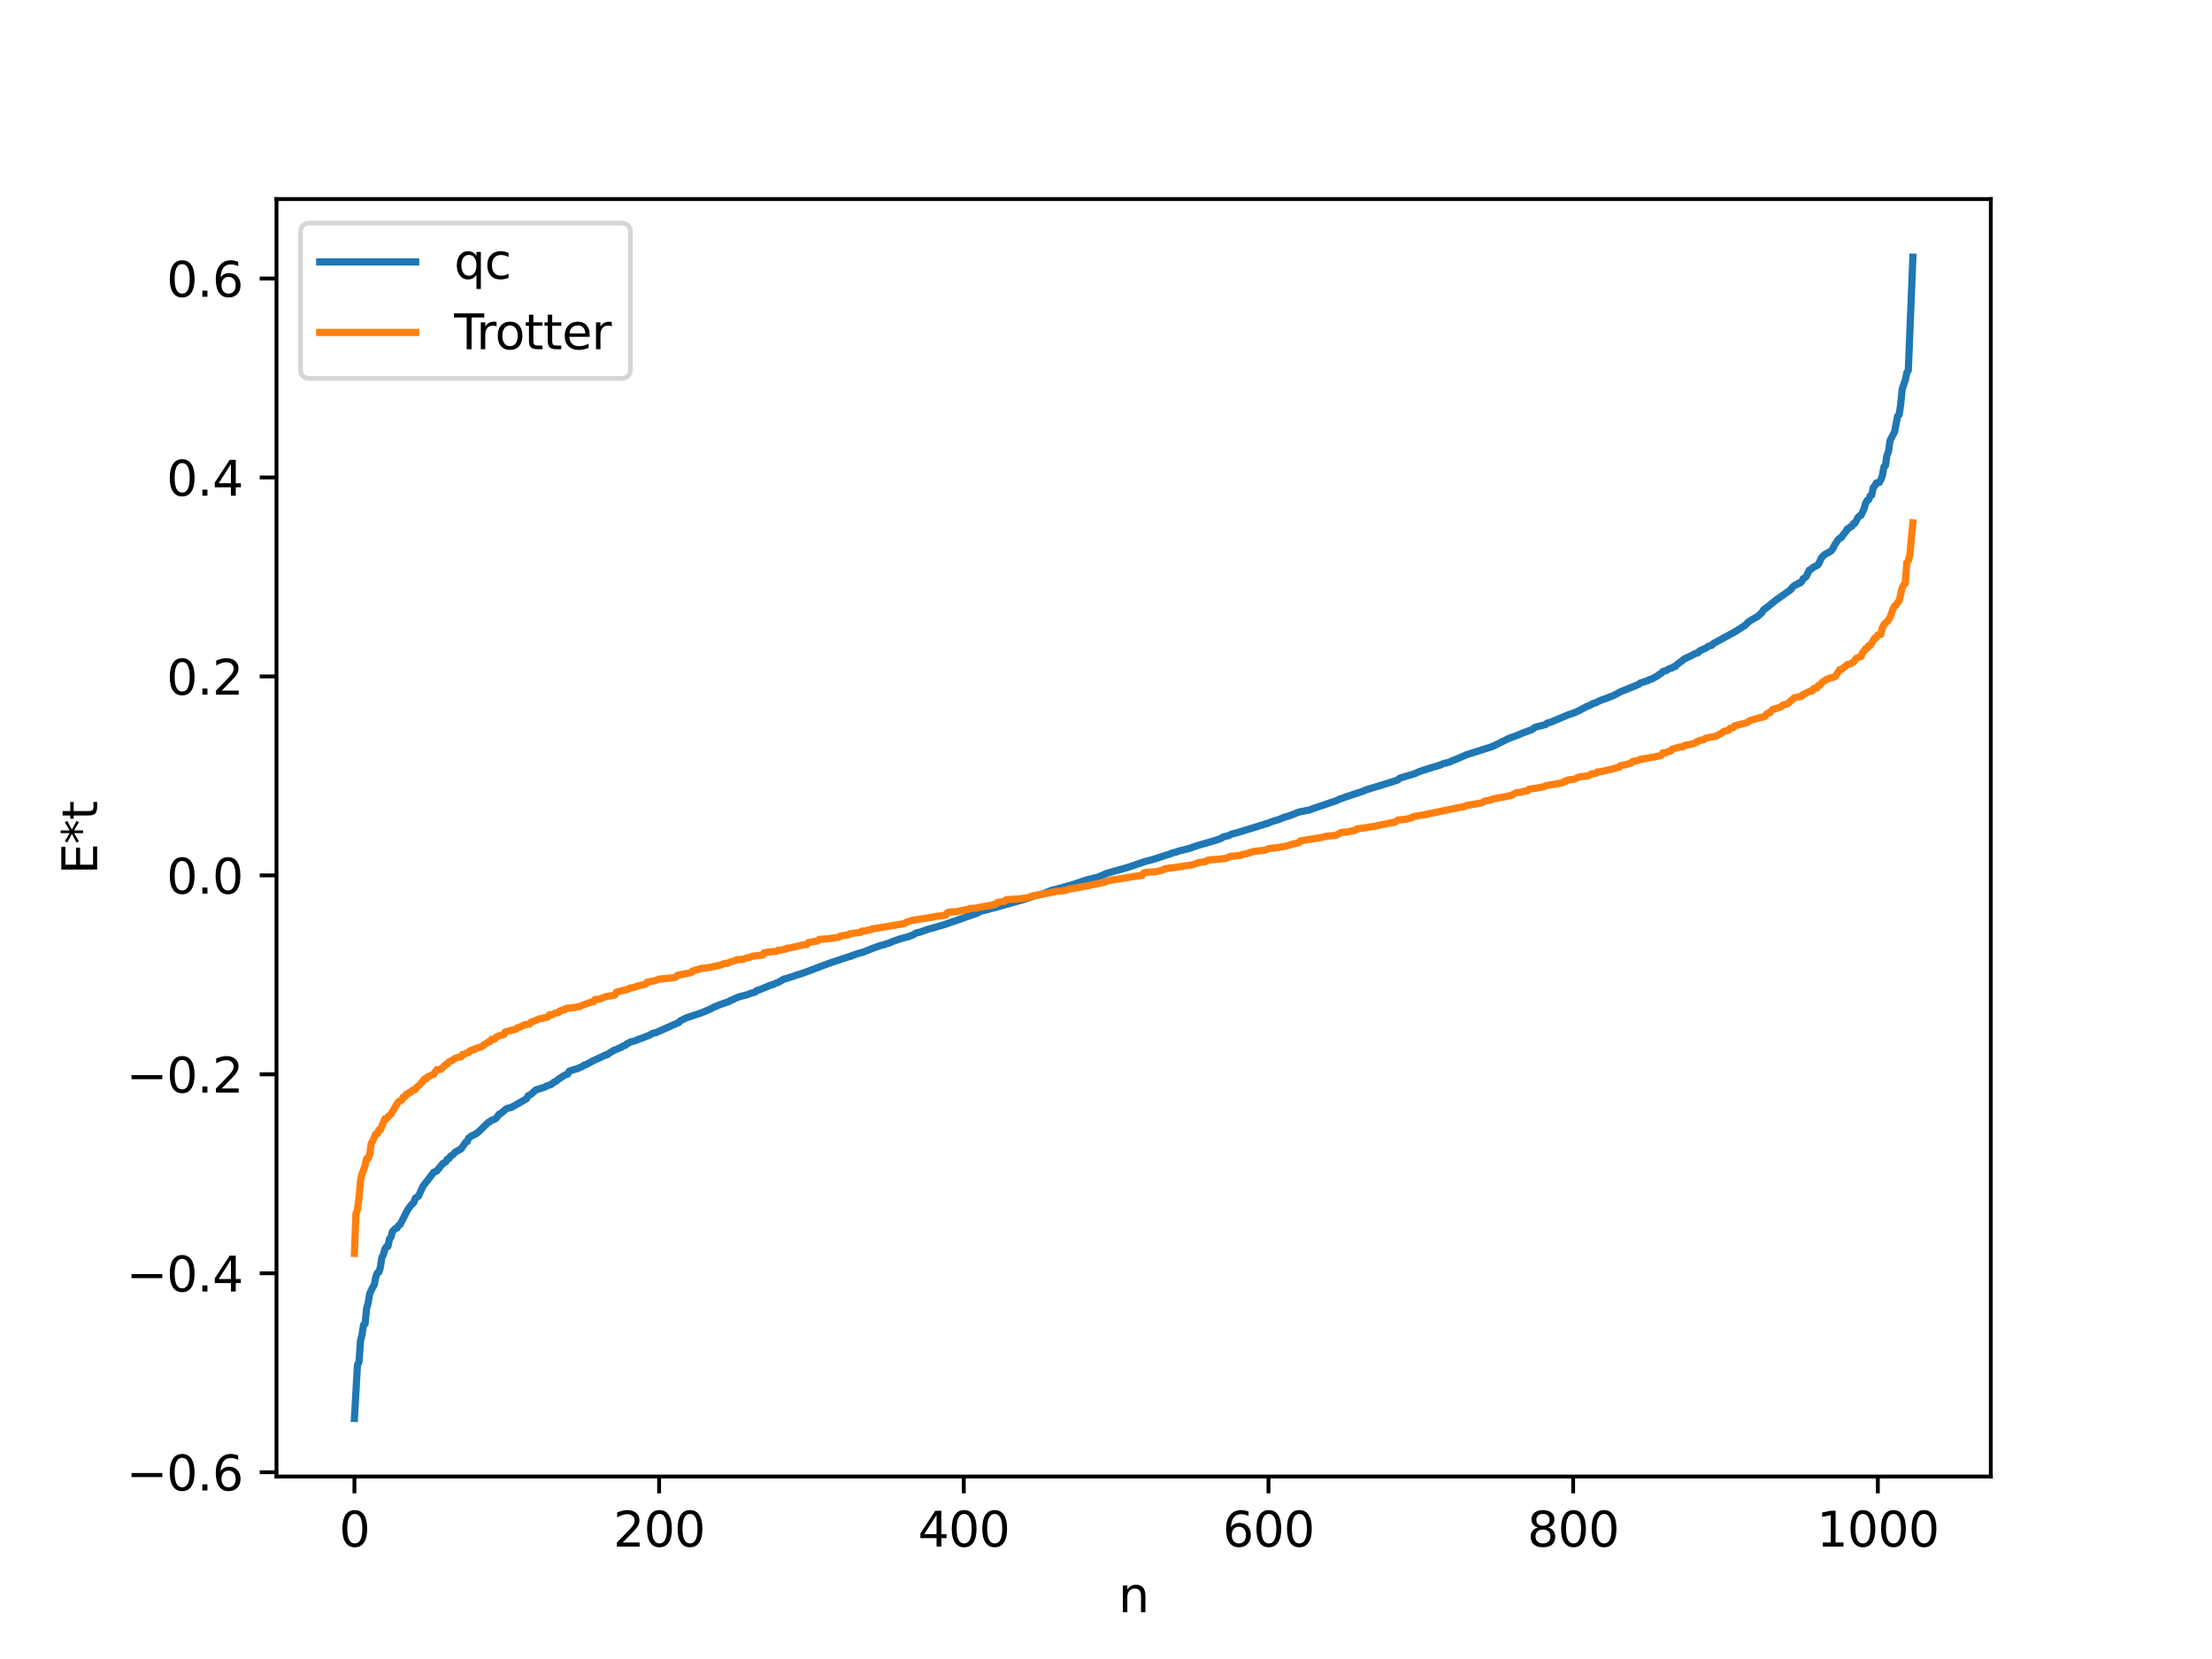 <?xml version="1.0" encoding="utf-8" standalone="no"?>
<!DOCTYPE svg PUBLIC "-//W3C//DTD SVG 1.1//EN"
  "http://www.w3.org/Graphics/SVG/1.1/DTD/svg11.dtd">
<svg xmlns:xlink="http://www.w3.org/1999/xlink" width="460.8pt" height="345.6pt" viewBox="0 0 460.8 345.6" xmlns="http://www.w3.org/2000/svg" version="1.1">
 <defs>
  <style type="text/css">*{stroke-linejoin: round; stroke-linecap: butt}</style>
 </defs>
 <g id="figure_1">
  <g id="patch_1">
   <path d="M 0 345.6 
L 460.8 345.6 
L 460.8 0 
L 0 0 
z
" style="fill: #ffffff"/>
  </g>
  <g id="axes_1">
   <g id="patch_2">
    <path d="M 57.6 307.584 
L 414.72 307.584 
L 414.72 41.472 
L 57.6 41.472 
z
" style="fill: #ffffff"/>
   </g>
   <g id="matplotlib.axis_1">
    <g id="xtick_1">
     <g id="line2d_1">
      <defs>
       <path id="m296b16ebe5" d="M 0 0 
L 0 3.5 
" style="stroke: #000000; stroke-width: 0.8"/>
      </defs>
      <g>
       <use xlink:href="#m296b16ebe5" x="73.833" y="307.584" style="stroke: #000000; stroke-width: 0.8"/>
      </g>
     </g>
     <g id="text_1">
      <!-- 0 -->
      <g transform="translate(70.651 322.182) scale(0.1 -0.1)">
       <defs>
        <path id="DejaVuSans-30" d="M 2034 4250 
Q 1547 4250 1301 3770 
Q 1056 3291 1056 2328 
Q 1056 1369 1301 889 
Q 1547 409 2034 409 
Q 2525 409 2770 889 
Q 3016 1369 3016 2328 
Q 3016 3291 2770 3770 
Q 2525 4250 2034 4250 
z
M 2034 4750 
Q 2819 4750 3233 4129 
Q 3647 3509 3647 2328 
Q 3647 1150 3233 529 
Q 2819 -91 2034 -91 
Q 1250 -91 836 529 
Q 422 1150 422 2328 
Q 422 3509 836 4129 
Q 1250 4750 2034 4750 
z
" transform="scale(0.016)"/>
       </defs>
       <use xlink:href="#DejaVuSans-30"/>
      </g>
     </g>
    </g>
    <g id="xtick_2">
     <g id="line2d_2">
      <g>
       <use xlink:href="#m296b16ebe5" x="137.304" y="307.584" style="stroke: #000000; stroke-width: 0.8"/>
      </g>
     </g>
     <g id="text_2">
      <!-- 200 -->
      <g transform="translate(127.76 322.182) scale(0.1 -0.1)">
       <defs>
        <path id="DejaVuSans-32" d="M 1228 531 
L 3431 531 
L 3431 0 
L 469 0 
L 469 531 
Q 828 903 1448 1529 
Q 2069 2156 2228 2338 
Q 2531 2678 2651 2914 
Q 2772 3150 2772 3378 
Q 2772 3750 2511 3984 
Q 2250 4219 1831 4219 
Q 1534 4219 1204 4116 
Q 875 4013 500 3803 
L 500 4441 
Q 881 4594 1212 4672 
Q 1544 4750 1819 4750 
Q 2544 4750 2975 4387 
Q 3406 4025 3406 3419 
Q 3406 3131 3298 2873 
Q 3191 2616 2906 2266 
Q 2828 2175 2409 1742 
Q 1991 1309 1228 531 
z
" transform="scale(0.016)"/>
       </defs>
       <use xlink:href="#DejaVuSans-32"/>
       <use xlink:href="#DejaVuSans-30" x="63.623"/>
       <use xlink:href="#DejaVuSans-30" x="127.246"/>
      </g>
     </g>
    </g>
    <g id="xtick_3">
     <g id="line2d_3">
      <g>
       <use xlink:href="#m296b16ebe5" x="200.775" y="307.584" style="stroke: #000000; stroke-width: 0.8"/>
      </g>
     </g>
     <g id="text_3">
      <!-- 400 -->
      <g transform="translate(191.231 322.182) scale(0.1 -0.1)">
       <defs>
        <path id="DejaVuSans-34" d="M 2419 4116 
L 825 1625 
L 2419 1625 
L 2419 4116 
z
M 2253 4666 
L 3047 4666 
L 3047 1625 
L 3713 1625 
L 3713 1100 
L 3047 1100 
L 3047 0 
L 2419 0 
L 2419 1100 
L 313 1100 
L 313 1709 
L 2253 4666 
z
" transform="scale(0.016)"/>
       </defs>
       <use xlink:href="#DejaVuSans-34"/>
       <use xlink:href="#DejaVuSans-30" x="63.623"/>
       <use xlink:href="#DejaVuSans-30" x="127.246"/>
      </g>
     </g>
    </g>
    <g id="xtick_4">
     <g id="line2d_4">
      <g>
       <use xlink:href="#m296b16ebe5" x="264.246" y="307.584" style="stroke: #000000; stroke-width: 0.8"/>
      </g>
     </g>
     <g id="text_4">
      <!-- 600 -->
      <g transform="translate(254.702 322.182) scale(0.1 -0.1)">
       <defs>
        <path id="DejaVuSans-36" d="M 2113 2584 
Q 1688 2584 1439 2293 
Q 1191 2003 1191 1497 
Q 1191 994 1439 701 
Q 1688 409 2113 409 
Q 2538 409 2786 701 
Q 3034 994 3034 1497 
Q 3034 2003 2786 2293 
Q 2538 2584 2113 2584 
z
M 3366 4563 
L 3366 3988 
Q 3128 4100 2886 4159 
Q 2644 4219 2406 4219 
Q 1781 4219 1451 3797 
Q 1122 3375 1075 2522 
Q 1259 2794 1537 2939 
Q 1816 3084 2150 3084 
Q 2853 3084 3261 2657 
Q 3669 2231 3669 1497 
Q 3669 778 3244 343 
Q 2819 -91 2113 -91 
Q 1303 -91 875 529 
Q 447 1150 447 2328 
Q 447 3434 972 4092 
Q 1497 4750 2381 4750 
Q 2619 4750 2861 4703 
Q 3103 4656 3366 4563 
z
" transform="scale(0.016)"/>
       </defs>
       <use xlink:href="#DejaVuSans-36"/>
       <use xlink:href="#DejaVuSans-30" x="63.623"/>
       <use xlink:href="#DejaVuSans-30" x="127.246"/>
      </g>
     </g>
    </g>
    <g id="xtick_5">
     <g id="line2d_5">
      <g>
       <use xlink:href="#m296b16ebe5" x="327.717" y="307.584" style="stroke: #000000; stroke-width: 0.8"/>
      </g>
     </g>
     <g id="text_5">
      <!-- 800 -->
      <g transform="translate(318.173 322.182) scale(0.1 -0.1)">
       <defs>
        <path id="DejaVuSans-38" d="M 2034 2216 
Q 1584 2216 1326 1975 
Q 1069 1734 1069 1313 
Q 1069 891 1326 650 
Q 1584 409 2034 409 
Q 2484 409 2743 651 
Q 3003 894 3003 1313 
Q 3003 1734 2745 1975 
Q 2488 2216 2034 2216 
z
M 1403 2484 
Q 997 2584 770 2862 
Q 544 3141 544 3541 
Q 544 4100 942 4425 
Q 1341 4750 2034 4750 
Q 2731 4750 3128 4425 
Q 3525 4100 3525 3541 
Q 3525 3141 3298 2862 
Q 3072 2584 2669 2484 
Q 3125 2378 3379 2068 
Q 3634 1759 3634 1313 
Q 3634 634 3220 271 
Q 2806 -91 2034 -91 
Q 1263 -91 848 271 
Q 434 634 434 1313 
Q 434 1759 690 2068 
Q 947 2378 1403 2484 
z
M 1172 3481 
Q 1172 3119 1398 2916 
Q 1625 2713 2034 2713 
Q 2441 2713 2670 2916 
Q 2900 3119 2900 3481 
Q 2900 3844 2670 4047 
Q 2441 4250 2034 4250 
Q 1625 4250 1398 4047 
Q 1172 3844 1172 3481 
z
" transform="scale(0.016)"/>
       </defs>
       <use xlink:href="#DejaVuSans-38"/>
       <use xlink:href="#DejaVuSans-30" x="63.623"/>
       <use xlink:href="#DejaVuSans-30" x="127.246"/>
      </g>
     </g>
    </g>
    <g id="xtick_6">
     <g id="line2d_6">
      <g>
       <use xlink:href="#m296b16ebe5" x="391.188" y="307.584" style="stroke: #000000; stroke-width: 0.8"/>
      </g>
     </g>
     <g id="text_6">
      <!-- 1000 -->
      <g transform="translate(378.463 322.182) scale(0.1 -0.1)">
       <defs>
        <path id="DejaVuSans-31" d="M 794 531 
L 1825 531 
L 1825 4091 
L 703 3866 
L 703 4441 
L 1819 4666 
L 2450 4666 
L 2450 531 
L 3481 531 
L 3481 0 
L 794 0 
L 794 531 
z
" transform="scale(0.016)"/>
       </defs>
       <use xlink:href="#DejaVuSans-31"/>
       <use xlink:href="#DejaVuSans-30" x="63.623"/>
       <use xlink:href="#DejaVuSans-30" x="127.246"/>
       <use xlink:href="#DejaVuSans-30" x="190.869"/>
      </g>
     </g>
    </g>
    <g id="text_7">
     <!-- n -->
     <g transform="translate(232.991 335.861) scale(0.1 -0.1)">
      <defs>
       <path id="DejaVuSans-6e" d="M 3513 2113 
L 3513 0 
L 2938 0 
L 2938 2094 
Q 2938 2591 2744 2837 
Q 2550 3084 2163 3084 
Q 1697 3084 1428 2787 
Q 1159 2491 1159 1978 
L 1159 0 
L 581 0 
L 581 3500 
L 1159 3500 
L 1159 2956 
Q 1366 3272 1645 3428 
Q 1925 3584 2291 3584 
Q 2894 3584 3203 3211 
Q 3513 2838 3513 2113 
z
" transform="scale(0.016)"/>
      </defs>
      <use xlink:href="#DejaVuSans-6e"/>
     </g>
    </g>
   </g>
   <g id="matplotlib.axis_2">
    <g id="ytick_1">
     <g id="line2d_7">
      <defs>
       <path id="m47b1b0d0a3" d="M 0 0 
L -3.5 0 
" style="stroke: #000000; stroke-width: 0.8"/>
      </defs>
      <g>
       <use xlink:href="#m47b1b0d0a3" x="57.6" y="306.69" style="stroke: #000000; stroke-width: 0.8"/>
      </g>
     </g>
     <g id="text_8">
      <!-- −0.6 -->
      <g transform="translate(26.317 310.489) scale(0.1 -0.1)">
       <defs>
        <path id="DejaVuSans-2212" d="M 678 2272 
L 4684 2272 
L 4684 1741 
L 678 1741 
L 678 2272 
z
" transform="scale(0.016)"/>
        <path id="DejaVuSans-2e" d="M 684 794 
L 1344 794 
L 1344 0 
L 684 0 
L 684 794 
z
" transform="scale(0.016)"/>
       </defs>
       <use xlink:href="#DejaVuSans-2212"/>
       <use xlink:href="#DejaVuSans-30" x="83.789"/>
       <use xlink:href="#DejaVuSans-2e" x="147.412"/>
       <use xlink:href="#DejaVuSans-36" x="179.199"/>
      </g>
     </g>
    </g>
    <g id="ytick_2">
     <g id="line2d_8">
      <g>
       <use xlink:href="#m47b1b0d0a3" x="57.6" y="265.245" style="stroke: #000000; stroke-width: 0.8"/>
      </g>
     </g>
     <g id="text_9">
      <!-- −0.4 -->
      <g transform="translate(26.317 269.045) scale(0.1 -0.1)">
       <use xlink:href="#DejaVuSans-2212"/>
       <use xlink:href="#DejaVuSans-30" x="83.789"/>
       <use xlink:href="#DejaVuSans-2e" x="147.412"/>
       <use xlink:href="#DejaVuSans-34" x="179.199"/>
      </g>
     </g>
    </g>
    <g id="ytick_3">
     <g id="line2d_9">
      <g>
       <use xlink:href="#m47b1b0d0a3" x="57.6" y="223.801" style="stroke: #000000; stroke-width: 0.8"/>
      </g>
     </g>
     <g id="text_10">
      <!-- −0.2 -->
      <g transform="translate(26.317 227.6) scale(0.1 -0.1)">
       <use xlink:href="#DejaVuSans-2212"/>
       <use xlink:href="#DejaVuSans-30" x="83.789"/>
       <use xlink:href="#DejaVuSans-2e" x="147.412"/>
       <use xlink:href="#DejaVuSans-32" x="179.199"/>
      </g>
     </g>
    </g>
    <g id="ytick_4">
     <g id="line2d_10">
      <g>
       <use xlink:href="#m47b1b0d0a3" x="57.6" y="182.357" style="stroke: #000000; stroke-width: 0.8"/>
      </g>
     </g>
     <g id="text_11">
      <!-- 0.0 -->
      <g transform="translate(34.697 186.156) scale(0.1 -0.1)">
       <use xlink:href="#DejaVuSans-30"/>
       <use xlink:href="#DejaVuSans-2e" x="63.623"/>
       <use xlink:href="#DejaVuSans-30" x="95.41"/>
      </g>
     </g>
    </g>
    <g id="ytick_5">
     <g id="line2d_11">
      <g>
       <use xlink:href="#m47b1b0d0a3" x="57.6" y="140.913" style="stroke: #000000; stroke-width: 0.8"/>
      </g>
     </g>
     <g id="text_12">
      <!-- 0.2 -->
      <g transform="translate(34.697 144.712) scale(0.1 -0.1)">
       <use xlink:href="#DejaVuSans-30"/>
       <use xlink:href="#DejaVuSans-2e" x="63.623"/>
       <use xlink:href="#DejaVuSans-32" x="95.41"/>
      </g>
     </g>
    </g>
    <g id="ytick_6">
     <g id="line2d_12">
      <g>
       <use xlink:href="#m47b1b0d0a3" x="57.6" y="99.468" style="stroke: #000000; stroke-width: 0.8"/>
      </g>
     </g>
     <g id="text_13">
      <!-- 0.4 -->
      <g transform="translate(34.697 103.268) scale(0.1 -0.1)">
       <use xlink:href="#DejaVuSans-30"/>
       <use xlink:href="#DejaVuSans-2e" x="63.623"/>
       <use xlink:href="#DejaVuSans-34" x="95.41"/>
      </g>
     </g>
    </g>
    <g id="ytick_7">
     <g id="line2d_13">
      <g>
       <use xlink:href="#m47b1b0d0a3" x="57.6" y="58.024" style="stroke: #000000; stroke-width: 0.8"/>
      </g>
     </g>
     <g id="text_14">
      <!-- 0.6 -->
      <g transform="translate(34.697 61.823) scale(0.1 -0.1)">
       <use xlink:href="#DejaVuSans-30"/>
       <use xlink:href="#DejaVuSans-2e" x="63.623"/>
       <use xlink:href="#DejaVuSans-36" x="95.41"/>
      </g>
     </g>
    </g>
    <g id="text_15">
     <!-- E*t -->
     <g transform="translate(20.238 182.148) rotate(-90) scale(0.1 -0.1)">
      <defs>
       <path id="DejaVuSans-45" d="M 628 4666 
L 3578 4666 
L 3578 4134 
L 1259 4134 
L 1259 2753 
L 3481 2753 
L 3481 2222 
L 1259 2222 
L 1259 531 
L 3634 531 
L 3634 0 
L 628 0 
L 628 4666 
z
" transform="scale(0.016)"/>
       <path id="DejaVuSans-2a" d="M 3009 3897 
L 1888 3291 
L 3009 2681 
L 2828 2375 
L 1778 3009 
L 1778 1831 
L 1422 1831 
L 1422 3009 
L 372 2375 
L 191 2681 
L 1313 3291 
L 191 3897 
L 372 4206 
L 1422 3572 
L 1422 4750 
L 1778 4750 
L 1778 3572 
L 2828 4206 
L 3009 3897 
z
" transform="scale(0.016)"/>
       <path id="DejaVuSans-74" d="M 1172 4494 
L 1172 3500 
L 2356 3500 
L 2356 3053 
L 1172 3053 
L 1172 1153 
Q 1172 725 1289 603 
Q 1406 481 1766 481 
L 2356 481 
L 2356 0 
L 1766 0 
Q 1100 0 847 248 
Q 594 497 594 1153 
L 594 3053 
L 172 3053 
L 172 3500 
L 594 3500 
L 594 4494 
L 1172 4494 
z
" transform="scale(0.016)"/>
      </defs>
      <use xlink:href="#DejaVuSans-45"/>
      <use xlink:href="#DejaVuSans-2a" x="63.184"/>
      <use xlink:href="#DejaVuSans-74" x="113.184"/>
     </g>
    </g>
   </g>
   <g id="line2d_14">
    <path d="M 73.833 295.488 
L 74.467 284.318 
L 74.785 283.722 
L 75.102 279.313 
L 75.42 278.053 
L 75.737 275.994 
L 76.054 275.796 
L 76.372 272.572 
L 76.689 271.464 
L 77.006 269.531 
L 77.641 268.155 
L 77.958 267.698 
L 78.276 266.019 
L 78.593 265.192 
L 78.91 265.032 
L 79.228 264.05 
L 79.545 261.997 
L 79.862 261.355 
L 80.18 260.22 
L 80.497 259.706 
L 80.815 259.637 
L 81.132 258.101 
L 81.449 257.726 
L 81.767 256.512 
L 82.401 255.898 
L 82.719 255.816 
L 83.036 255.293 
L 83.353 255.096 
L 84.94 251.993 
L 85.575 251.122 
L 86.21 250.485 
L 86.527 249.591 
L 87.162 249.192 
L 88.114 247.113 
L 89.383 245.488 
L 90.335 244.209 
L 90.97 243.954 
L 92.239 242.394 
L 92.874 242.021 
L 93.191 241.457 
L 93.509 241.381 
L 93.826 240.891 
L 94.461 240.452 
L 94.778 240.033 
L 96.048 239.327 
L 97 237.954 
L 97.317 237.833 
L 97.634 237.088 
L 98.269 236.6 
L 98.904 236.326 
L 99.539 235.913 
L 101.76 233.781 
L 102.077 233.659 
L 102.395 233.381 
L 103.029 233.165 
L 103.347 232.97 
L 103.981 232.094 
L 104.299 231.984 
L 105.251 231.173 
L 105.568 230.924 
L 106.52 230.698 
L 107.79 229.972 
L 109.694 228.894 
L 110.011 228.272 
L 110.646 227.952 
L 111.598 227.069 
L 113.185 226.558 
L 113.502 226.47 
L 113.82 226.243 
L 114.772 225.944 
L 115.406 225.431 
L 115.724 225.332 
L 116.358 224.81 
L 117.628 223.972 
L 118.262 223.755 
L 118.58 223.16 
L 119.532 222.823 
L 120.167 222.67 
L 121.436 222.103 
L 121.753 221.829 
L 122.071 221.804 
L 123.34 221.086 
L 124.61 220.496 
L 126.196 219.758 
L 126.514 219.708 
L 127.148 219.224 
L 127.466 219.096 
L 127.783 218.826 
L 128.418 218.612 
L 129.053 218.286 
L 129.37 218.224 
L 129.687 217.949 
L 130.322 217.726 
L 130.639 217.407 
L 130.957 217.318 
L 131.274 217.068 
L 132.226 216.848 
L 133.178 216.452 
L 133.813 216.223 
L 135.082 215.738 
L 136.034 215.24 
L 136.669 215.11 
L 141.429 212.985 
L 141.747 212.639 
L 143.016 212.015 
L 143.968 211.712 
L 144.603 211.493 
L 146.19 210.972 
L 146.824 210.689 
L 148.094 210.156 
L 148.729 209.783 
L 149.046 209.703 
L 149.681 209.394 
L 151.902 208.614 
L 152.22 208.38 
L 152.537 208.311 
L 153.172 207.982 
L 153.806 207.716 
L 154.441 207.529 
L 155.71 207.207 
L 156.345 206.937 
L 157.297 206.679 
L 157.615 206.354 
L 158.249 206.18 
L 160.471 205.243 
L 161.105 205.059 
L 161.74 204.763 
L 162.058 204.683 
L 163.327 203.942 
L 163.962 203.805 
L 166.183 203.05 
L 166.818 202.869 
L 168.087 202.417 
L 172.53 200.739 
L 173.482 200.408 
L 176.973 199.256 
L 177.291 199.22 
L 177.608 198.995 
L 177.925 198.949 
L 178.56 198.692 
L 179.829 198.345 
L 182.051 197.453 
L 182.686 197.236 
L 183.32 196.998 
L 184.272 196.775 
L 184.59 196.615 
L 185.224 196.468 
L 185.859 196.151 
L 187.763 195.507 
L 188.715 195.258 
L 189.35 195.092 
L 190.302 194.705 
L 190.937 194.315 
L 191.572 194.21 
L 192.206 193.967 
L 193.476 193.528 
L 194.11 193.381 
L 196.967 192.537 
L 203.631 190.198 
L 204.266 189.839 
L 205.535 189.533 
L 206.487 189.266 
L 207.122 189.13 
L 208.074 188.839 
L 209.026 188.574 
L 213.469 187.317 
L 214.104 187.131 
L 215.373 186.646 
L 216.008 186.515 
L 217.277 186.196 
L 219.181 185.43 
L 219.816 185.298 
L 222.355 184.588 
L 222.99 184.437 
L 226.481 183.264 
L 228.702 182.74 
L 229.972 182.179 
L 230.606 181.904 
L 234.732 180.76 
L 238.54 179.467 
L 239.492 179.226 
L 240.762 178.86 
L 242.666 178.225 
L 243.935 177.843 
L 244.253 177.644 
L 244.887 177.541 
L 245.522 177.298 
L 247.743 176.744 
L 249.33 176.183 
L 253.139 175.091 
L 254.091 174.75 
L 254.408 174.645 
L 254.725 174.377 
L 255.995 174.064 
L 256.629 173.731 
L 257.581 173.504 
L 258.851 173.124 
L 262.342 172.043 
L 262.659 171.898 
L 262.977 171.881 
L 263.611 171.615 
L 263.929 171.582 
L 264.881 171.182 
L 266.467 170.711 
L 267.42 170.289 
L 268.372 170.018 
L 269.324 169.669 
L 270.593 169.163 
L 272.815 168.727 
L 273.449 168.476 
L 278.527 166.743 
L 279.162 166.406 
L 279.479 166.351 
L 280.114 166.095 
L 282.335 165.346 
L 283.922 164.831 
L 284.557 164.541 
L 288.365 163.386 
L 289.634 162.989 
L 291.221 162.471 
L 291.539 162.133 
L 292.173 161.926 
L 294.712 161.173 
L 295.347 160.871 
L 296.299 160.515 
L 296.934 160.321 
L 298.838 159.719 
L 299.472 159.567 
L 299.79 159.406 
L 300.107 159.378 
L 300.424 159.155 
L 302.011 158.742 
L 302.646 158.407 
L 303.281 158.193 
L 305.502 157.225 
L 310.897 155.509 
L 314.388 153.79 
L 315.975 153.217 
L 317.244 152.689 
L 319.148 151.981 
L 319.783 151.499 
L 322.005 150.933 
L 322.322 150.613 
L 322.957 150.477 
L 325.813 149.275 
L 326.765 148.879 
L 327.717 148.574 
L 328.669 148.17 
L 330.573 147.168 
L 331.208 146.935 
L 331.843 146.546 
L 332.16 146.514 
L 333.429 145.891 
L 334.699 145.46 
L 335.334 145.184 
L 335.968 144.971 
L 336.603 144.641 
L 337.555 144.119 
L 341.363 142.575 
L 341.681 142.299 
L 343.267 141.788 
L 343.585 141.574 
L 343.902 141.525 
L 345.172 140.859 
L 345.806 140.378 
L 346.124 140.226 
L 346.441 139.854 
L 347.076 139.715 
L 347.71 139.303 
L 348.345 139.14 
L 348.662 138.876 
L 348.98 138.861 
L 349.297 138.464 
L 350.567 137.529 
L 350.884 137.243 
L 351.519 136.969 
L 352.471 136.517 
L 353.105 136.166 
L 353.74 135.971 
L 354.058 135.594 
L 355.01 135.157 
L 355.327 135.034 
L 355.962 134.59 
L 356.596 134.431 
L 356.914 134.077 
L 360.405 132.166 
L 361.674 131.462 
L 363.578 130.232 
L 364.213 129.566 
L 364.848 129.154 
L 366.117 128.434 
L 367.069 127.585 
L 367.386 127.033 
L 368.339 126.345 
L 369.925 125.041 
L 372.464 123.257 
L 373.099 122.79 
L 373.416 122.284 
L 374.051 121.836 
L 374.368 121.746 
L 374.686 121.464 
L 375.003 121.456 
L 375.32 121.157 
L 375.638 120.541 
L 375.955 120.378 
L 376.272 120.088 
L 376.907 118.776 
L 377.224 118.63 
L 377.859 118.099 
L 378.494 117.817 
L 378.811 117.556 
L 379.446 116.19 
L 380.081 115.54 
L 381.35 114.856 
L 381.667 114.539 
L 382.302 113.337 
L 382.937 112.404 
L 383.254 112.107 
L 383.572 111.998 
L 383.889 111.481 
L 384.524 110.741 
L 384.841 110.179 
L 385.158 110.055 
L 385.476 109.731 
L 385.793 109.636 
L 386.11 109.073 
L 386.428 108.963 
L 387.062 107.784 
L 387.38 107.475 
L 387.697 107.345 
L 388.332 105.943 
L 388.649 104.831 
L 388.967 104.246 
L 389.284 104.076 
L 389.601 103.279 
L 389.919 103.131 
L 390.236 101.554 
L 390.553 101.254 
L 390.871 100.612 
L 391.505 100.49 
L 391.823 99.926 
L 392.14 99.08 
L 392.458 97.231 
L 392.775 96.985 
L 393.092 94.803 
L 393.41 94.061 
L 393.727 91.783 
L 394.679 89.952 
L 395.314 86.654 
L 395.631 86.411 
L 395.948 84.208 
L 396.266 81.019 
L 396.9 79.225 
L 397.218 77.664 
L 397.535 77.164 
L 398.487 53.568 
L 398.487 53.568 
" clip-path="url(#pc191f506ab)" style="fill: none; stroke: #1f77b4; stroke-width: 1.5; stroke-linecap: square"/>
   </g>
   <g id="line2d_15">
    <path d="M 73.833 261.101 
L 74.15 252.812 
L 74.467 252.001 
L 74.785 249.646 
L 75.102 245.978 
L 75.42 244.523 
L 76.054 242.826 
L 76.372 241.357 
L 76.689 241.357 
L 77.006 240.628 
L 77.324 238.226 
L 77.641 237.69 
L 78.276 236.234 
L 78.593 236.234 
L 78.91 235.423 
L 79.228 235.395 
L 80.18 233.068 
L 80.497 233.068 
L 81.132 232.339 
L 81.449 232.113 
L 82.719 229.937 
L 83.036 229.502 
L 83.671 229.193 
L 83.988 228.566 
L 84.305 228.509 
L 84.623 227.946 
L 84.94 227.946 
L 85.258 227.589 
L 85.575 227.545 
L 85.892 227.134 
L 86.21 227.106 
L 86.527 226.922 
L 86.844 226.49 
L 87.479 225.933 
L 88.431 224.779 
L 88.748 224.779 
L 89.066 224.351 
L 90.018 223.924 
L 90.335 223.824 
L 90.97 222.823 
L 91.605 222.796 
L 91.922 222.685 
L 92.874 221.732 
L 93.191 221.648 
L 93.509 221.213 
L 94.143 220.904 
L 94.461 220.749 
L 94.778 220.468 
L 95.413 220.277 
L 96.048 220.146 
L 96.365 219.657 
L 96.682 219.657 
L 97.317 219.3 
L 97.634 219.257 
L 97.952 218.845 
L 98.269 218.817 
L 98.586 218.633 
L 98.904 218.629 
L 99.221 218.351 
L 100.173 218.127 
L 100.491 217.96 
L 100.808 217.644 
L 101.443 217.274 
L 101.76 217.05 
L 102.077 216.981 
L 102.395 216.499 
L 103.029 216.491 
L 103.347 216.062 
L 103.981 215.761 
L 104.616 215.635 
L 104.934 215.535 
L 105.251 214.965 
L 107.472 214.396 
L 107.79 214.089 
L 108.107 214.05 
L 109.377 213.443 
L 110.329 213.335 
L 110.646 212.925 
L 111.915 212.46 
L 112.233 212.262 
L 112.867 212.179 
L 113.502 211.988 
L 114.137 211.858 
L 114.454 211.394 
L 115.089 211.368 
L 115.724 211.011 
L 116.358 210.95 
L 116.676 210.556 
L 116.993 210.528 
L 117.31 210.345 
L 117.628 210.34 
L 117.945 210.062 
L 119.532 209.892 
L 120.801 209.671 
L 121.436 209.355 
L 123.34 208.695 
L 123.658 208.693 
L 123.975 208.21 
L 124.927 208.131 
L 126.196 207.605 
L 127.148 207.472 
L 127.783 207.346 
L 128.1 207.247 
L 128.418 206.676 
L 130.957 206.033 
L 131.274 205.805 
L 131.909 205.761 
L 132.861 205.38 
L 134.448 205.046 
L 134.765 204.636 
L 136.352 204.309 
L 137.304 203.973 
L 140.16 203.699 
L 140.795 203.569 
L 141.112 203.175 
L 143.968 202.609 
L 144.286 202.268 
L 144.603 202.239 
L 144.92 202.056 
L 145.555 201.965 
L 145.872 201.773 
L 147.459 201.603 
L 149.998 201.066 
L 150.95 200.703 
L 151.585 200.69 
L 151.902 200.473 
L 153.172 200.101 
L 153.489 199.921 
L 154.758 199.842 
L 155.71 199.499 
L 156.028 199.484 
L 156.662 199.215 
L 157.932 199.058 
L 158.884 198.958 
L 159.201 198.471 
L 160.153 198.305 
L 161.74 198.195 
L 162.058 197.956 
L 162.692 197.93 
L 163.327 197.759 
L 163.644 197.745 
L 163.962 197.516 
L 164.596 197.472 
L 165.231 197.31 
L 166.5 197.033 
L 167.135 196.866 
L 168.087 196.757 
L 168.405 196.347 
L 170.309 196.02 
L 170.626 195.691 
L 172.53 195.555 
L 173.482 195.423 
L 174.434 195.28 
L 174.752 195.233 
L 175.069 195.003 
L 176.339 194.79 
L 176.656 194.79 
L 176.973 194.547 
L 177.608 194.434 
L 179.195 194.247 
L 179.512 193.979 
L 180.464 193.911 
L 180.781 193.767 
L 181.416 193.676 
L 181.734 193.484 
L 183.003 193.314 
L 188.398 192.401 
L 188.715 192.184 
L 189.35 191.952 
L 189.985 191.74 
L 194.428 191.028 
L 195.062 190.895 
L 196.967 190.669 
L 197.284 190.182 
L 197.601 190.02 
L 199.505 189.885 
L 200.458 189.667 
L 201.092 189.53 
L 201.727 189.456 
L 202.044 189.233 
L 203.314 189.184 
L 203.948 189.021 
L 206.487 188.577 
L 207.439 188.321 
L 207.757 188.001 
L 209.343 187.749 
L 209.661 187.402 
L 212.2 187.266 
L 213.152 187.135 
L 214.104 186.991 
L 214.421 186.944 
L 214.739 186.714 
L 219.499 185.824 
L 220.134 185.676 
L 221.086 185.622 
L 221.72 185.478 
L 222.355 185.387 
L 222.672 185.196 
L 223.942 185.026 
L 226.798 184.483 
L 227.433 184.322 
L 229.02 184.022 
L 229.654 183.862 
L 229.972 183.828 
L 230.924 183.451 
L 235.367 182.739 
L 236.001 182.612 
L 237.905 182.38 
L 238.223 181.893 
L 238.54 181.731 
L 240.762 181.596 
L 241.714 181.379 
L 242.348 181.181 
L 242.666 180.967 
L 244.57 180.732 
L 248.378 180.163 
L 249.648 179.712 
L 251.234 179.46 
L 251.552 179.207 
L 252.186 179.107 
L 254.091 178.977 
L 255.043 178.846 
L 255.36 178.832 
L 256.312 178.406 
L 258.534 178.175 
L 258.851 177.97 
L 259.486 177.909 
L 261.072 177.387 
L 262.024 177.278 
L 262.977 177.189 
L 263.611 177.098 
L 264.246 176.776 
L 266.15 176.579 
L 266.785 176.443 
L 267.737 176.309 
L 269.324 175.837 
L 270.593 175.539 
L 270.91 175.162 
L 275.353 174.45 
L 276.305 174.191 
L 278.21 174.046 
L 279.479 173.388 
L 280.748 173.307 
L 281.7 173.09 
L 282.018 173.09 
L 282.335 172.97 
L 282.653 172.678 
L 284.239 172.466 
L 286.143 172.159 
L 286.461 172.137 
L 287.096 171.96 
L 289 171.583 
L 289.634 171.423 
L 290.586 171.304 
L 291.221 170.82 
L 292.808 170.689 
L 294.077 170.351 
L 294.395 170.117 
L 296.616 169.751 
L 304.233 168.154 
L 304.867 168.111 
L 305.502 167.785 
L 308.358 167.317 
L 308.676 167.25 
L 309.31 166.873 
L 310.58 166.64 
L 310.897 166.459 
L 312.484 166.161 
L 313.119 166.034 
L 313.436 166.026 
L 314.071 165.837 
L 314.705 165.758 
L 315.975 165.094 
L 316.927 165.029 
L 317.562 164.801 
L 318.196 164.769 
L 318.514 164.39 
L 320.1 164.177 
L 321.687 163.87 
L 322.005 163.671 
L 325.496 163.082 
L 325.813 162.805 
L 326.13 162.779 
L 326.448 162.531 
L 327.4 162.4 
L 328.034 162.311 
L 328.669 161.951 
L 329.304 161.792 
L 330.891 161.63 
L 331.525 161.216 
L 332.477 161.091 
L 332.795 160.809 
L 333.747 160.7 
L 335.968 160.179 
L 336.92 159.904 
L 337.238 159.865 
L 337.555 159.496 
L 338.824 159.268 
L 339.777 158.961 
L 340.094 158.639 
L 341.363 158.392 
L 341.681 158.171 
L 342.315 158.128 
L 342.633 157.999 
L 342.95 157.995 
L 343.585 157.86 
L 344.22 157.745 
L 344.537 157.737 
L 345.172 157.548 
L 345.806 157.469 
L 346.124 157.291 
L 346.441 156.81 
L 347.076 156.805 
L 347.71 156.512 
L 348.028 156.48 
L 348.345 156.077 
L 348.98 155.888 
L 349.932 155.609 
L 350.567 155.581 
L 350.884 155.301 
L 351.519 155.165 
L 352.471 155.005 
L 353.105 154.794 
L 353.423 154.516 
L 353.74 154.49 
L 354.058 154.242 
L 354.692 154.157 
L 355.01 154.04 
L 355.327 153.773 
L 355.962 153.662 
L 356.596 153.503 
L 357.548 153.351 
L 358.183 152.92 
L 358.5 152.846 
L 359.135 152.334 
L 359.77 152.223 
L 360.087 152.149 
L 360.405 151.703 
L 361.039 151.615 
L 361.357 151.207 
L 363.896 150.559 
L 364.53 150.12 
L 366.752 149.456 
L 367.069 149.448 
L 367.704 149.224 
L 368.021 148.745 
L 368.339 148.521 
L 368.656 148.517 
L 369.291 147.788 
L 369.925 147.599 
L 370.877 147.32 
L 371.512 146.847 
L 372.464 146.596 
L 373.099 145.954 
L 373.416 145.735 
L 373.734 145.373 
L 374.368 145.214 
L 375.32 145.063 
L 375.638 144.632 
L 375.955 144.557 
L 376.907 144.045 
L 377.542 143.934 
L 377.859 143.414 
L 378.494 143.326 
L 378.811 142.778 
L 379.129 142.77 
L 379.446 142.27 
L 380.398 141.58 
L 381.35 141.185 
L 381.667 141.168 
L 382.302 140.935 
L 383.254 139.5 
L 383.572 139.49 
L 384.841 138.445 
L 385.476 138.307 
L 386.11 137.913 
L 386.745 137.102 
L 387.38 136.864 
L 387.697 136.774 
L 388.015 135.925 
L 388.332 135.645 
L 388.649 135.125 
L 388.967 135.046 
L 389.284 134.489 
L 389.601 134.481 
L 390.553 132.897 
L 390.871 132.879 
L 391.188 132.266 
L 391.823 132.167 
L 392.14 130.742 
L 392.458 130.129 
L 393.41 129.157 
L 393.727 128.575 
L 394.362 126.836 
L 394.679 126.2 
L 394.996 126.056 
L 395.314 125.484 
L 395.631 125.144 
L 396.266 122.454 
L 396.583 121.84 
L 396.9 121.547 
L 397.218 117.196 
L 397.535 116.855 
L 397.853 115.598 
L 398.487 108.907 
L 398.487 108.907 
" clip-path="url(#pc191f506ab)" style="fill: none; stroke: #ff7f0e; stroke-width: 1.5; stroke-linecap: square"/>
   </g>
   <g id="patch_3">
    <path d="M 57.6 307.584 
L 57.6 41.472 
" style="fill: none; stroke: #000000; stroke-width: 0.8; stroke-linejoin: miter; stroke-linecap: square"/>
   </g>
   <g id="patch_4">
    <path d="M 414.72 307.584 
L 414.72 41.472 
" style="fill: none; stroke: #000000; stroke-width: 0.8; stroke-linejoin: miter; stroke-linecap: square"/>
   </g>
   <g id="patch_5">
    <path d="M 57.6 307.584 
L 414.72 307.584 
" style="fill: none; stroke: #000000; stroke-width: 0.8; stroke-linejoin: miter; stroke-linecap: square"/>
   </g>
   <g id="patch_6">
    <path d="M 57.6 41.472 
L 414.72 41.472 
" style="fill: none; stroke: #000000; stroke-width: 0.8; stroke-linejoin: miter; stroke-linecap: square"/>
   </g>
   <g id="legend_1">
    <g id="patch_7">
     <path d="M 64.6 78.828 
L 129.342 78.828 
Q 131.342 78.828 131.342 76.828 
L 131.342 48.472 
Q 131.342 46.472 129.342 46.472 
L 64.6 46.472 
Q 62.6 46.472 62.6 48.472 
L 62.6 76.828 
Q 62.6 78.828 64.6 78.828 
z
" style="fill: #ffffff; opacity: 0.8; stroke: #cccccc; stroke-linejoin: miter"/>
    </g>
    <g id="line2d_16">
     <path d="M 66.6 54.57 
L 76.6 54.57 
L 86.6 54.57 
" style="fill: none; stroke: #1f77b4; stroke-width: 1.5; stroke-linecap: square"/>
    </g>
    <g id="text_16">
     <!-- qc -->
     <g transform="translate(94.6 58.07) scale(0.1 -0.1)">
      <defs>
       <path id="DejaVuSans-71" d="M 947 1747 
Q 947 1113 1208 752 
Q 1469 391 1925 391 
Q 2381 391 2643 752 
Q 2906 1113 2906 1747 
Q 2906 2381 2643 2742 
Q 2381 3103 1925 3103 
Q 1469 3103 1208 2742 
Q 947 2381 947 1747 
z
M 2906 525 
Q 2725 213 2448 61 
Q 2172 -91 1784 -91 
Q 1150 -91 751 415 
Q 353 922 353 1747 
Q 353 2572 751 3078 
Q 1150 3584 1784 3584 
Q 2172 3584 2448 3432 
Q 2725 3281 2906 2969 
L 2906 3500 
L 3481 3500 
L 3481 -1331 
L 2906 -1331 
L 2906 525 
z
" transform="scale(0.016)"/>
       <path id="DejaVuSans-63" d="M 3122 3366 
L 3122 2828 
Q 2878 2963 2633 3030 
Q 2388 3097 2138 3097 
Q 1578 3097 1268 2742 
Q 959 2388 959 1747 
Q 959 1106 1268 751 
Q 1578 397 2138 397 
Q 2388 397 2633 464 
Q 2878 531 3122 666 
L 3122 134 
Q 2881 22 2623 -34 
Q 2366 -91 2075 -91 
Q 1284 -91 818 406 
Q 353 903 353 1747 
Q 353 2603 823 3093 
Q 1294 3584 2113 3584 
Q 2378 3584 2631 3529 
Q 2884 3475 3122 3366 
z
" transform="scale(0.016)"/>
      </defs>
      <use xlink:href="#DejaVuSans-71"/>
      <use xlink:href="#DejaVuSans-63" x="63.477"/>
     </g>
    </g>
    <g id="line2d_17">
     <path d="M 66.6 69.249 
L 76.6 69.249 
L 86.6 69.249 
" style="fill: none; stroke: #ff7f0e; stroke-width: 1.5; stroke-linecap: square"/>
    </g>
    <g id="text_17">
     <!-- Trotter -->
     <g transform="translate(94.6 72.749) scale(0.1 -0.1)">
      <defs>
       <path id="DejaVuSans-54" d="M -19 4666 
L 3928 4666 
L 3928 4134 
L 2272 4134 
L 2272 0 
L 1638 0 
L 1638 4134 
L -19 4134 
L -19 4666 
z
" transform="scale(0.016)"/>
       <path id="DejaVuSans-72" d="M 2631 2963 
Q 2534 3019 2420 3045 
Q 2306 3072 2169 3072 
Q 1681 3072 1420 2755 
Q 1159 2438 1159 1844 
L 1159 0 
L 581 0 
L 581 3500 
L 1159 3500 
L 1159 2956 
Q 1341 3275 1631 3429 
Q 1922 3584 2338 3584 
Q 2397 3584 2469 3576 
Q 2541 3569 2628 3553 
L 2631 2963 
z
" transform="scale(0.016)"/>
       <path id="DejaVuSans-6f" d="M 1959 3097 
Q 1497 3097 1228 2736 
Q 959 2375 959 1747 
Q 959 1119 1226 758 
Q 1494 397 1959 397 
Q 2419 397 2687 759 
Q 2956 1122 2956 1747 
Q 2956 2369 2687 2733 
Q 2419 3097 1959 3097 
z
M 1959 3584 
Q 2709 3584 3137 3096 
Q 3566 2609 3566 1747 
Q 3566 888 3137 398 
Q 2709 -91 1959 -91 
Q 1206 -91 779 398 
Q 353 888 353 1747 
Q 353 2609 779 3096 
Q 1206 3584 1959 3584 
z
" transform="scale(0.016)"/>
       <path id="DejaVuSans-65" d="M 3597 1894 
L 3597 1613 
L 953 1613 
Q 991 1019 1311 708 
Q 1631 397 2203 397 
Q 2534 397 2845 478 
Q 3156 559 3463 722 
L 3463 178 
Q 3153 47 2828 -22 
Q 2503 -91 2169 -91 
Q 1331 -91 842 396 
Q 353 884 353 1716 
Q 353 2575 817 3079 
Q 1281 3584 2069 3584 
Q 2775 3584 3186 3129 
Q 3597 2675 3597 1894 
z
M 3022 2063 
Q 3016 2534 2758 2815 
Q 2500 3097 2075 3097 
Q 1594 3097 1305 2825 
Q 1016 2553 972 2059 
L 3022 2063 
z
" transform="scale(0.016)"/>
      </defs>
      <use xlink:href="#DejaVuSans-54"/>
      <use xlink:href="#DejaVuSans-72" x="46.334"/>
      <use xlink:href="#DejaVuSans-6f" x="85.197"/>
      <use xlink:href="#DejaVuSans-74" x="146.379"/>
      <use xlink:href="#DejaVuSans-74" x="185.588"/>
      <use xlink:href="#DejaVuSans-65" x="224.797"/>
      <use xlink:href="#DejaVuSans-72" x="286.32"/>
     </g>
    </g>
   </g>
  </g>
 </g>
 <defs>
  <clipPath id="pc191f506ab">
   <rect x="57.6" y="41.472" width="357.12" height="266.112"/>
  </clipPath>
 </defs>
</svg>
